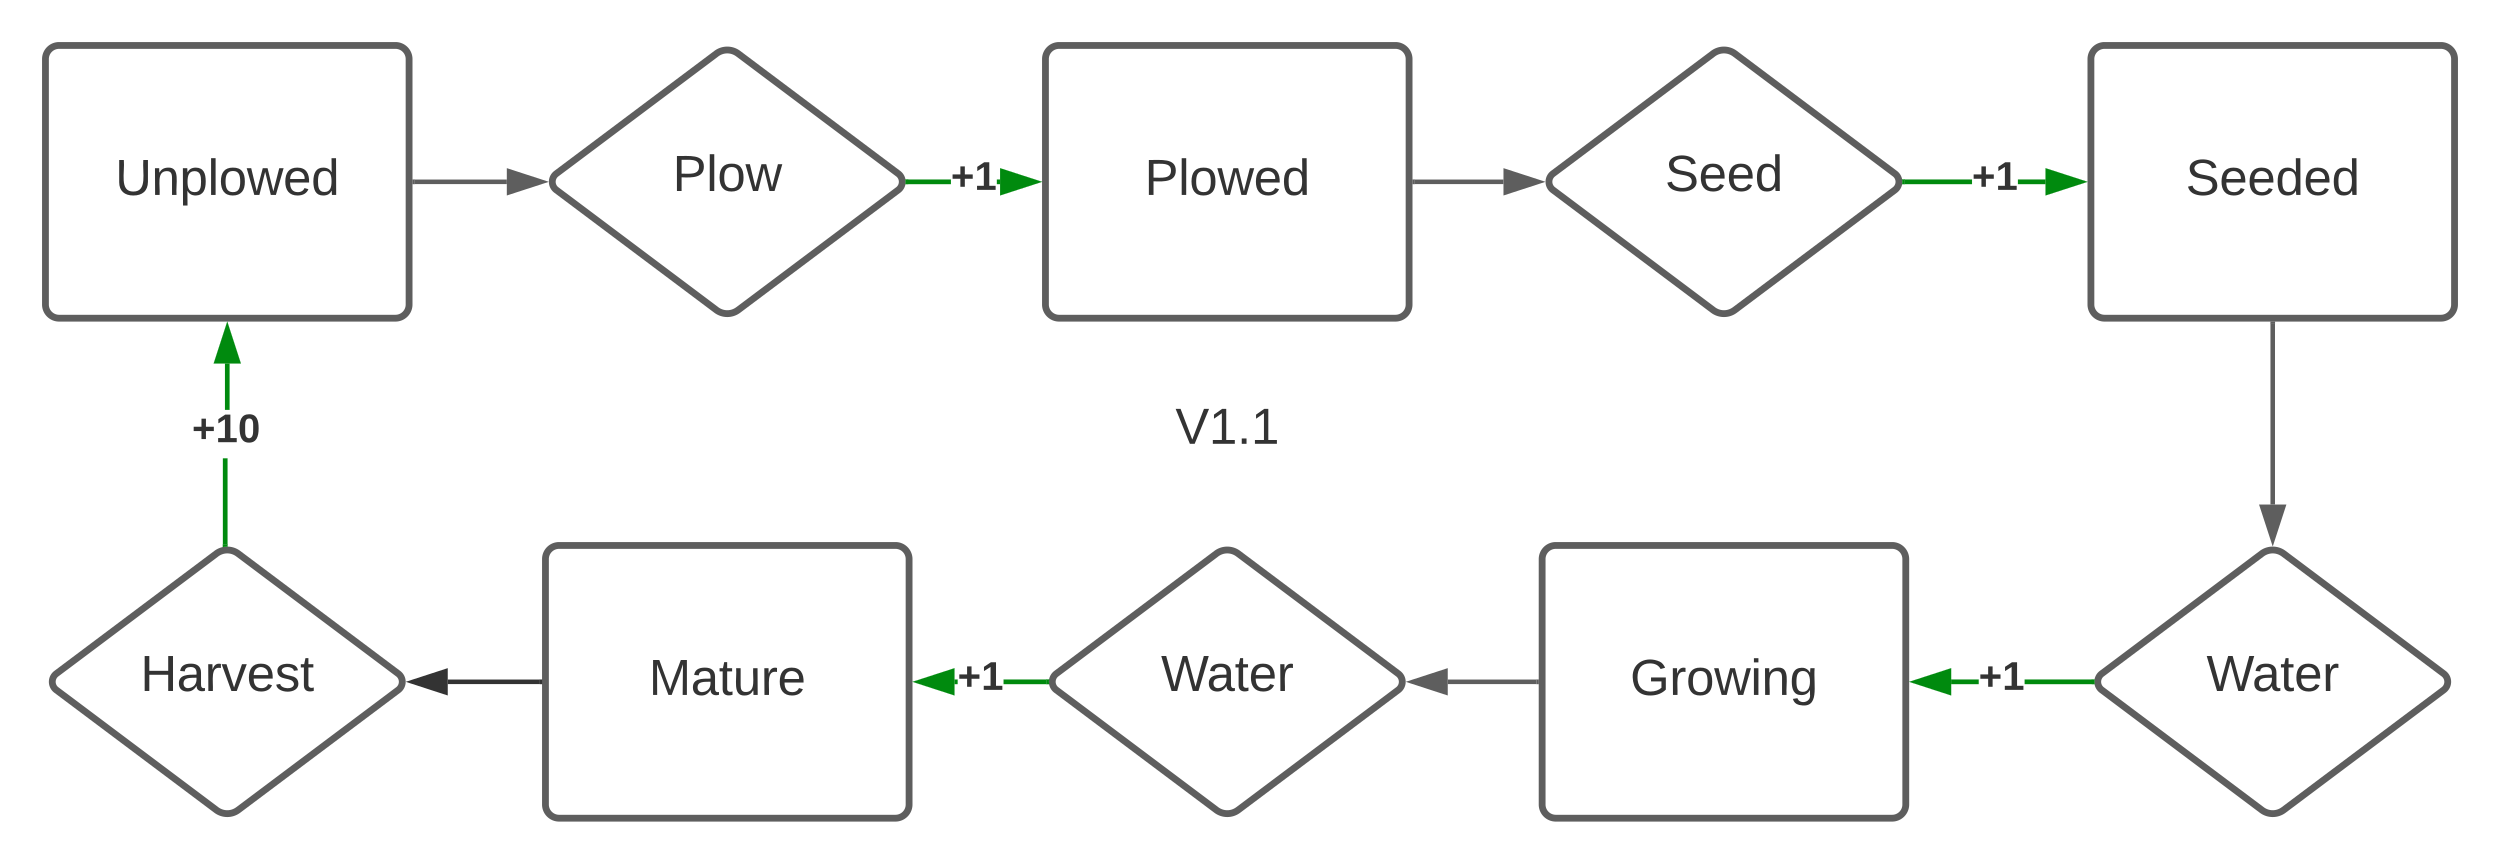 <svg xmlns="http://www.w3.org/2000/svg" xmlns:xlink="http://www.w3.org/1999/xlink" xmlns:lucid="lucid" width="1100" height="380"><g transform="translate(-340 -120)" lucid:page-tab-id="0_0"><path d="M0 0h1870.87v1322.83H0z" fill="#fff"/><path d="M360 146a6 6 0 0 1 6-6h148a6 6 0 0 1 6 6v108a6 6 0 0 1-6 6H366a6 6 0 0 1-6-6z" stroke="#5e5e5e" stroke-width="3" fill="#fff"/><use xlink:href="#a" transform="matrix(1,0,0,1,372,152) translate(18.71 53.778)"/><path d="M522.46 200H563" stroke="#5e5e5e" stroke-width="2" fill="none"/><path d="M522.5 201h-1.04v-2h1.03z" stroke="#5e5e5e" stroke-width=".05" fill="#5e5e5e"/><path d="M578.26 200L564 204.64v-9.28z" stroke="#5e5e5e" stroke-width="2" fill="#5e5e5e"/><path d="M655.2 143.6a8 8 0 0 1 9.6 0l70.4 52.8a4.5 4.5 0 0 1 0 7.2l-70.4 52.8a8 8 0 0 1-9.6 0l-70.4-52.8a4.5 4.5 0 0 1 0-7.2z" stroke="#5e5e5e" stroke-width="3" fill="#fff"/><use xlink:href="#b" transform="matrix(1,0,0,1,585,145) translate(50.993 59.028)"/><path d="M800 146a6 6 0 0 1 6-6h148a6 6 0 0 1 6 6v108a6 6 0 0 1-6 6H806a6 6 0 0 1-6-6z" stroke="#5e5e5e" stroke-width="3" fill="#fff"/><use xlink:href="#c" transform="matrix(1,0,0,1,812,152) translate(31.642 53.778)"/><path d="M962.46 200h39.07" stroke="#5e5e5e" stroke-width="2" fill="none"/><path d="M962.5 201h-1.04v-2h1.03z" stroke="#5e5e5e" stroke-width=".05" fill="#5e5e5e"/><path d="M1016.8 200l-14.27 4.64v-9.28z" stroke="#5e5e5e" stroke-width="2" fill="#5e5e5e"/><path d="M1093.74 143.6a8 8 0 0 1 9.6 0l70.4 52.8a4.5 4.5 0 0 1 0 7.2l-70.4 52.8a8 8 0 0 1-9.6 0l-70.4-52.8a4.5 4.5 0 0 1 0-7.2z" stroke="#5e5e5e" stroke-width="3" fill="#fff"/><use xlink:href="#d" transform="matrix(1,0,0,1,1023.537,145) translate(49.079 59.028)"/><path d="M580 366a6 6 0 0 1 6-6h148a6 6 0 0 1 6 6v108a6 6 0 0 1-6 6H586a6 6 0 0 1-6-6z" stroke="#5e5e5e" stroke-width="3" fill="#fff"/><use xlink:href="#e" transform="matrix(1,0,0,1,592,372) translate(33.494 53.778)"/><path d="M577.54 420H537" stroke="#333" stroke-width="2" fill="none"/><path d="M578.54 421h-1.03v-2h1.04z" stroke="#333" stroke-width=".05" fill="#333"/><path d="M521.74 420l14.27-4.64v9.28z" stroke="#333" stroke-width="2" fill="#333"/><path d="M435.2 363.6a8 8 0 0 1 9.6 0l70.4 52.8a4.5 4.5 0 0 1 0 7.2l-70.4 52.8a8 8 0 0 1-9.6 0l-70.4-52.8a4.5 4.5 0 0 1 0-7.2z" stroke="#5e5e5e" stroke-width="3" fill="#fff"/><use xlink:href="#f" transform="matrix(1,0,0,1,365,365) translate(36.795 59.028)"/><path d="M1018.54 366a6 6 0 0 1 6-6h148a6 6 0 0 1 6 6v108a6 6 0 0 1-6 6h-148a6 6 0 0 1-6-6z" stroke="#5e5e5e" stroke-width="3" fill="#fff"/><use xlink:href="#g" transform="matrix(1,0,0,1,1030.537,372) translate(26.735 53.778)"/><path d="M1016.07 420H977" stroke="#5e5e5e" stroke-width="2" fill="none"/><path d="M1017.07 421h-1.02v-2h1.02z" stroke="#5e5e5e" stroke-width=".05" fill="#5e5e5e"/><path d="M961.74 420l14.27-4.64v9.28z" stroke="#5e5e5e" stroke-width="2" fill="#5e5e5e"/><path d="M875.2 363.6a8 8 0 0 1 9.6 0l70.4 52.8a4.5 4.5 0 0 1 0 7.2l-70.4 52.8a8 8 0 0 1-9.6 0l-70.4-52.8a4.5 4.5 0 0 1 0-7.2z" stroke="#5e5e5e" stroke-width="3" fill="#fff"/><use xlink:href="#h" transform="matrix(1,0,0,1,805,365) translate(45.838 59.028)"/><path d="M758.4 201h-18.9v-2h18.9zm21.63 0h-1.38v-2h1.38z" stroke="#008a0e" stroke-width=".05" fill="#008a0e"/><path d="M739.53 201h-1.12l.1-1-.1-1h1.13z" fill="#008a0e"/><path d="M739.56 201.03h-1.17l.08-1.03-.1-1.03h1.18zm-1.12-2l.1.97-.1.97h1.07v-1.94z" stroke="#008a0e" stroke-width=".05" fill="#008a0e"/><path d="M795.3 200l-14.27 4.64v-9.28z" fill="#008a0e"/><path d="M798.54 200l-18.5 6v-12zm-16.5 3.26l10.02-3.26-10.03-3.26z" stroke="#008a0e" stroke-width=".05" fill="#008a0e"/><use xlink:href="#i" transform="matrix(1,0,0,1,758.398,189.333) translate(0 14.222)"/><path d="M761.35 421h-1.38v-2h1.38zm39.14 0h-18.9v-2h18.9z" stroke="#008a0e" stroke-width=".05" fill="#008a0e"/><path d="M801.5 420l.1 1h-1.13v-2h1.12z" fill="#008a0e"/><path d="M801.52 420l.1 1.02h-1.18v-2.04h1.17zm-1.03-.98v1.96h1.06l-.1-.98.1-.98z" stroke="#008a0e" stroke-width=".05" fill="#008a0e"/><path d="M758.97 424.64L744.7 420l14.27-4.64z" fill="#008a0e"/><path d="M759.97 426l-18.5-6 18.5-6zm-12.03-6l10.03 3.26v-6.52z" stroke="#008a0e" stroke-width=".05" fill="#008a0e"/><use xlink:href="#i" transform="matrix(1,0,0,1,761.355,409.333) translate(0 14.222)"/><path d="M440.1 359.56h-2v-37.88h2zm.9-79.6v20.38h-2v-20.38z" stroke="#008a0e" stroke-width=".05" fill="#008a0e"/><path d="M440.1 360.5l-1.32.08-.7.13v-1.17h2z" fill="#008a0e"/><path d="M440.12 360.53l-1.34.07-.7.14v-1.24h2.04zm-2-.98v1.13l.66-.13 1.3-.07v-.93z" stroke="#008a0e" stroke-width=".05" fill="#008a0e"/><path d="M444.64 278.97h-9.28L440 264.7z" fill="#008a0e"/><path d="M446 279.97h-12l6-18.5zm-9.26-2h6.52L440 267.94z" stroke="#008a0e" stroke-width=".05" fill="#008a0e"/><use xlink:href="#j" transform="matrix(1,0,0,1,424.484,300.343) translate(0 14.222)"/><path d="M760 286a6 6 0 0 1 6-6h228a6 6 0 0 1 6 6v48a6 6 0 0 1-6 6H766a6 6 0 0 1-6-6z" stroke="#000" stroke-opacity="0" stroke-width="3" fill="#fff" fill-opacity="0"/><use xlink:href="#k" transform="matrix(1,0,0,1,765,285) translate(92.16 30.278)"/><path d="M1260 146a6 6 0 0 1 6-6h148a6 6 0 0 1 6 6v108a6 6 0 0 1-6 6h-148a6 6 0 0 1-6-6z" stroke="#5e5e5e" stroke-width="3" fill="#fff"/><use xlink:href="#l" transform="matrix(1,0,0,1,1272,152) translate(29.728 53.778)"/><path d="M1340 262.46V342" stroke="#5e5e5e" stroke-width="2" fill="none"/><path d="M1341 262.5h-2v-1.04h2z" stroke="#5e5e5e" stroke-width=".05" fill="#5e5e5e"/><path d="M1340 357.26l-4.64-14.26h9.28z" stroke="#5e5e5e" stroke-width="2" fill="#5e5e5e"/><path d="M1335.2 363.6a8 8 0 0 1 9.6 0l70.4 52.8a4.5 4.5 0 0 1 0 7.2l-70.4 52.8a8 8 0 0 1-9.6 0l-70.4-52.8a4.5 4.5 0 0 1 0-7.2z" stroke="#5e5e5e" stroke-width="3" fill="#fff"/><use xlink:href="#h" transform="matrix(1,0,0,1,1265,365) translate(45.838 59.028)"/><path d="M1207.67 201h-29.63v-2h29.63zm32.36 0h-12.12v-2h12.13z" stroke="#008a0e" stroke-width=".05" fill="#008a0e"/><path d="M1178.07 201h-1.12l.1-1-.1-1h1.12z" fill="#008a0e"/><path d="M1178.1 201.03h-1.18l.1-1.03-.1-1.03h1.17zm-1.12-2l.1.97-.1.97h1.06v-1.94z" stroke="#008a0e" stroke-width=".05" fill="#008a0e"/><path d="M1255.3 200l-14.27 4.64v-9.28z" fill="#008a0e"/><path d="M1258.54 200l-18.5 6v-12zm-16.5 3.26l10.02-3.26-10.03-3.26z" stroke="#008a0e" stroke-width=".05" fill="#008a0e"/><use xlink:href="#i" transform="matrix(1,0,0,1,1207.666,189.333) translate(0 14.222)"/><path d="M1210.62 421h-12.12v-2h12.12zm49.87 0h-29.63v-2h29.62z" stroke="#008a0e" stroke-width=".05" fill="#008a0e"/><path d="M1261.5 420l.1 1h-1.13v-2h1.12z" fill="#008a0e"/><path d="M1261.52 420l.1 1.02h-1.18v-2.04h1.17zm-1.03-.98v1.96h1.06l-.1-.98.1-.98z" stroke="#008a0e" stroke-width=".05" fill="#008a0e"/><path d="M1197.5 424.64l-14.26-4.64 14.26-4.64z" fill="#008a0e"/><path d="M1198.5 426l-18.5-6 18.5-6zm-12.03-6l10.03 3.26v-6.52z" stroke="#008a0e" stroke-width=".05" fill="#008a0e"/><use xlink:href="#i" transform="matrix(1,0,0,1,1210.623,409.333) translate(0 14.222)"/><defs><path fill="#333" d="M232-93c-1 65-40 97-104 97C67 4 28-28 28-90v-158h33c8 89-33 224 67 224 102 0 64-133 71-224h33v155" id="m"/><path fill="#333" d="M117-194c89-4 53 116 60 194h-32v-121c0-31-8-49-39-48C34-167 62-67 57 0H25l-1-190h30c1 10-1 24 2 32 11-22 29-35 61-36" id="n"/><path fill="#333" d="M115-194c55 1 70 41 70 98S169 2 115 4C84 4 66-9 55-30l1 105H24l-1-265h31l2 30c10-21 28-34 59-34zm-8 174c40 0 45-34 45-75s-6-73-45-74c-42 0-51 32-51 76 0 43 10 73 51 73" id="o"/><path fill="#333" d="M24 0v-261h32V0H24" id="p"/><path fill="#333" d="M100-194c62-1 85 37 85 99 1 63-27 99-86 99S16-35 15-95c0-66 28-99 85-99zM99-20c44 1 53-31 53-75 0-43-8-75-51-75s-53 32-53 75 10 74 51 75" id="q"/><path fill="#333" d="M206 0h-36l-40-164L89 0H53L-1-190h32L70-26l43-164h34l41 164 42-164h31" id="r"/><path fill="#333" d="M100-194c63 0 86 42 84 106H49c0 40 14 67 53 68 26 1 43-12 49-29l28 8c-11 28-37 45-77 45C44 4 14-33 15-96c1-61 26-98 85-98zm52 81c6-60-76-77-97-28-3 7-6 17-6 28h103" id="s"/><path fill="#333" d="M85-194c31 0 48 13 60 33l-1-100h32l1 261h-30c-2-10 0-23-3-31C134-8 116 4 85 4 32 4 16-35 15-94c0-66 23-100 70-100zm9 24c-40 0-46 34-46 75 0 40 6 74 45 74 42 0 51-32 51-76 0-42-9-74-50-73" id="t"/><g id="a"><use transform="matrix(0.062,0,0,0.062,0,0)" xlink:href="#m"/><use transform="matrix(0.062,0,0,0.062,15.988,0)" xlink:href="#n"/><use transform="matrix(0.062,0,0,0.062,28.333,0)" xlink:href="#o"/><use transform="matrix(0.062,0,0,0.062,40.679,0)" xlink:href="#p"/><use transform="matrix(0.062,0,0,0.062,45.556,0)" xlink:href="#q"/><use transform="matrix(0.062,0,0,0.062,57.901,0)" xlink:href="#r"/><use transform="matrix(0.062,0,0,0.062,73.889,0)" xlink:href="#s"/><use transform="matrix(0.062,0,0,0.062,86.235,0)" xlink:href="#t"/></g><path fill="#333" d="M30-248c87 1 191-15 191 75 0 78-77 80-158 76V0H30v-248zm33 125c57 0 124 11 124-50 0-59-68-47-124-48v98" id="u"/><g id="b"><use transform="matrix(0.062,0,0,0.062,0,0)" xlink:href="#u"/><use transform="matrix(0.062,0,0,0.062,14.815,0)" xlink:href="#p"/><use transform="matrix(0.062,0,0,0.062,19.691,0)" xlink:href="#q"/><use transform="matrix(0.062,0,0,0.062,32.037,0)" xlink:href="#r"/></g><g id="c"><use transform="matrix(0.062,0,0,0.062,0,0)" xlink:href="#u"/><use transform="matrix(0.062,0,0,0.062,14.815,0)" xlink:href="#p"/><use transform="matrix(0.062,0,0,0.062,19.691,0)" xlink:href="#q"/><use transform="matrix(0.062,0,0,0.062,32.037,0)" xlink:href="#r"/><use transform="matrix(0.062,0,0,0.062,48.025,0)" xlink:href="#s"/><use transform="matrix(0.062,0,0,0.062,60.37,0)" xlink:href="#t"/></g><path fill="#333" d="M185-189c-5-48-123-54-124 2 14 75 158 14 163 119 3 78-121 87-175 55-17-10-28-26-33-46l33-7c5 56 141 63 141-1 0-78-155-14-162-118-5-82 145-84 179-34 5 7 8 16 11 25" id="v"/><g id="d"><use transform="matrix(0.062,0,0,0.062,0,0)" xlink:href="#v"/><use transform="matrix(0.062,0,0,0.062,14.815,0)" xlink:href="#s"/><use transform="matrix(0.062,0,0,0.062,27.16,0)" xlink:href="#s"/><use transform="matrix(0.062,0,0,0.062,39.506,0)" xlink:href="#t"/></g><path fill="#333" d="M240 0l2-218c-23 76-54 145-80 218h-23L58-218 59 0H30v-248h44l77 211c21-75 51-140 76-211h43V0h-30" id="w"/><path fill="#333" d="M141-36C126-15 110 5 73 4 37 3 15-17 15-53c-1-64 63-63 125-63 3-35-9-54-41-54-24 1-41 7-42 31l-33-3c5-37 33-52 76-52 45 0 72 20 72 64v82c-1 20 7 32 28 27v20c-31 9-61-2-59-35zM48-53c0 20 12 33 32 33 41-3 63-29 60-74-43 2-92-5-92 41" id="x"/><path fill="#333" d="M59-47c-2 24 18 29 38 22v24C64 9 27 4 27-40v-127H5v-23h24l9-43h21v43h35v23H59v120" id="y"/><path fill="#333" d="M84 4C-5 8 30-112 23-190h32v120c0 31 7 50 39 49 72-2 45-101 50-169h31l1 190h-30c-1-10 1-25-2-33-11 22-28 36-60 37" id="z"/><path fill="#333" d="M114-163C36-179 61-72 57 0H25l-1-190h30c1 12-1 29 2 39 6-27 23-49 58-41v29" id="A"/><g id="e"><use transform="matrix(0.062,0,0,0.062,0,0)" xlink:href="#w"/><use transform="matrix(0.062,0,0,0.062,18.457,0)" xlink:href="#x"/><use transform="matrix(0.062,0,0,0.062,30.802,0)" xlink:href="#y"/><use transform="matrix(0.062,0,0,0.062,36.975,0)" xlink:href="#z"/><use transform="matrix(0.062,0,0,0.062,49.321,0)" xlink:href="#A"/><use transform="matrix(0.062,0,0,0.062,56.667,0)" xlink:href="#s"/></g><path fill="#333" d="M197 0v-115H63V0H30v-248h33v105h134v-105h34V0h-34" id="B"/><path fill="#333" d="M108 0H70L1-190h34L89-25l56-165h34" id="C"/><path fill="#333" d="M135-143c-3-34-86-38-87 0 15 53 115 12 119 90S17 21 10-45l28-5c4 36 97 45 98 0-10-56-113-15-118-90-4-57 82-63 122-42 12 7 21 19 24 35" id="D"/><g id="f"><use transform="matrix(0.062,0,0,0.062,0,0)" xlink:href="#B"/><use transform="matrix(0.062,0,0,0.062,15.988,0)" xlink:href="#x"/><use transform="matrix(0.062,0,0,0.062,28.333,0)" xlink:href="#A"/><use transform="matrix(0.062,0,0,0.062,35.679,0)" xlink:href="#C"/><use transform="matrix(0.062,0,0,0.062,46.79,0)" xlink:href="#s"/><use transform="matrix(0.062,0,0,0.062,59.136,0)" xlink:href="#D"/><use transform="matrix(0.062,0,0,0.062,70.247,0)" xlink:href="#y"/></g><path fill="#333" d="M143 4C61 4 22-44 18-125c-5-107 100-154 193-111 17 8 29 25 37 43l-32 9c-13-25-37-40-76-40-61 0-88 39-88 99 0 61 29 100 91 101 35 0 62-11 79-27v-45h-74v-28h105v86C228-13 192 4 143 4" id="E"/><path fill="#333" d="M24-231v-30h32v30H24zM24 0v-190h32V0H24" id="F"/><path fill="#333" d="M177-190C167-65 218 103 67 71c-23-6-38-20-44-43l32-5c15 47 100 32 89-28v-30C133-14 115 1 83 1 29 1 15-40 15-95c0-56 16-97 71-98 29-1 48 16 59 35 1-10 0-23 2-32h30zM94-22c36 0 50-32 50-73 0-42-14-75-50-75-39 0-46 34-46 75s6 73 46 73" id="G"/><g id="g"><use transform="matrix(0.062,0,0,0.062,0,0)" xlink:href="#E"/><use transform="matrix(0.062,0,0,0.062,17.284,0)" xlink:href="#A"/><use transform="matrix(0.062,0,0,0.062,24.63,0)" xlink:href="#q"/><use transform="matrix(0.062,0,0,0.062,36.975,0)" xlink:href="#r"/><use transform="matrix(0.062,0,0,0.062,52.963,0)" xlink:href="#F"/><use transform="matrix(0.062,0,0,0.062,57.84,0)" xlink:href="#n"/><use transform="matrix(0.062,0,0,0.062,70.185,0)" xlink:href="#G"/></g><path fill="#333" d="M266 0h-40l-56-210L115 0H75L2-248h35L96-30l15-64 43-154h32l59 218 59-218h35" id="H"/><g id="h"><use transform="matrix(0.062,0,0,0.062,0,0)" xlink:href="#H"/><use transform="matrix(0.062,0,0,0.062,20.123,0)" xlink:href="#x"/><use transform="matrix(0.062,0,0,0.062,32.469,0)" xlink:href="#y"/><use transform="matrix(0.062,0,0,0.062,38.642,0)" xlink:href="#s"/><use transform="matrix(0.062,0,0,0.062,50.988,0)" xlink:href="#A"/></g><path fill="#333" d="M125-100v72H85v-72H15v-39h70v-72h40v72h71v39h-71" id="I"/><path fill="#333" d="M23 0v-37h61v-169l-59 37v-38l62-41h46v211h57V0H23" id="J"/><g id="i"><use transform="matrix(0.049,0,0,0.049,0,0)" xlink:href="#I"/><use transform="matrix(0.049,0,0,0.049,10.37,0)" xlink:href="#J"/></g><path fill="#333" d="M101-251c68 0 84 54 84 127C185-50 166 4 99 4S15-52 14-124c-1-75 17-127 87-127zm-1 216c37-5 36-46 36-89s4-89-36-89c-39 0-36 45-36 89 0 43-3 85 36 89" id="K"/><g id="j"><use transform="matrix(0.049,0,0,0.049,0,0)" xlink:href="#I"/><use transform="matrix(0.049,0,0,0.049,10.37,0)" xlink:href="#J"/><use transform="matrix(0.049,0,0,0.049,20.247,0)" xlink:href="#K"/></g><path fill="#333" d="M137 0h-34L2-248h35l83 218 83-218h36" id="L"/><path fill="#333" d="M27 0v-27h64v-190l-56 39v-29l58-41h29v221h61V0H27" id="M"/><path fill="#333" d="M33 0v-38h34V0H33" id="N"/><g id="k"><use transform="matrix(0.062,0,0,0.062,0,0)" xlink:href="#L"/><use transform="matrix(0.062,0,0,0.062,14.815,0)" xlink:href="#M"/><use transform="matrix(0.062,0,0,0.062,27.16,0)" xlink:href="#N"/><use transform="matrix(0.062,0,0,0.062,33.333,0)" xlink:href="#M"/></g><g id="l"><use transform="matrix(0.062,0,0,0.062,0,0)" xlink:href="#v"/><use transform="matrix(0.062,0,0,0.062,14.815,0)" xlink:href="#s"/><use transform="matrix(0.062,0,0,0.062,27.16,0)" xlink:href="#s"/><use transform="matrix(0.062,0,0,0.062,39.506,0)" xlink:href="#t"/><use transform="matrix(0.062,0,0,0.062,51.852,0)" xlink:href="#s"/><use transform="matrix(0.062,0,0,0.062,64.198,0)" xlink:href="#t"/></g></defs></g></svg>
